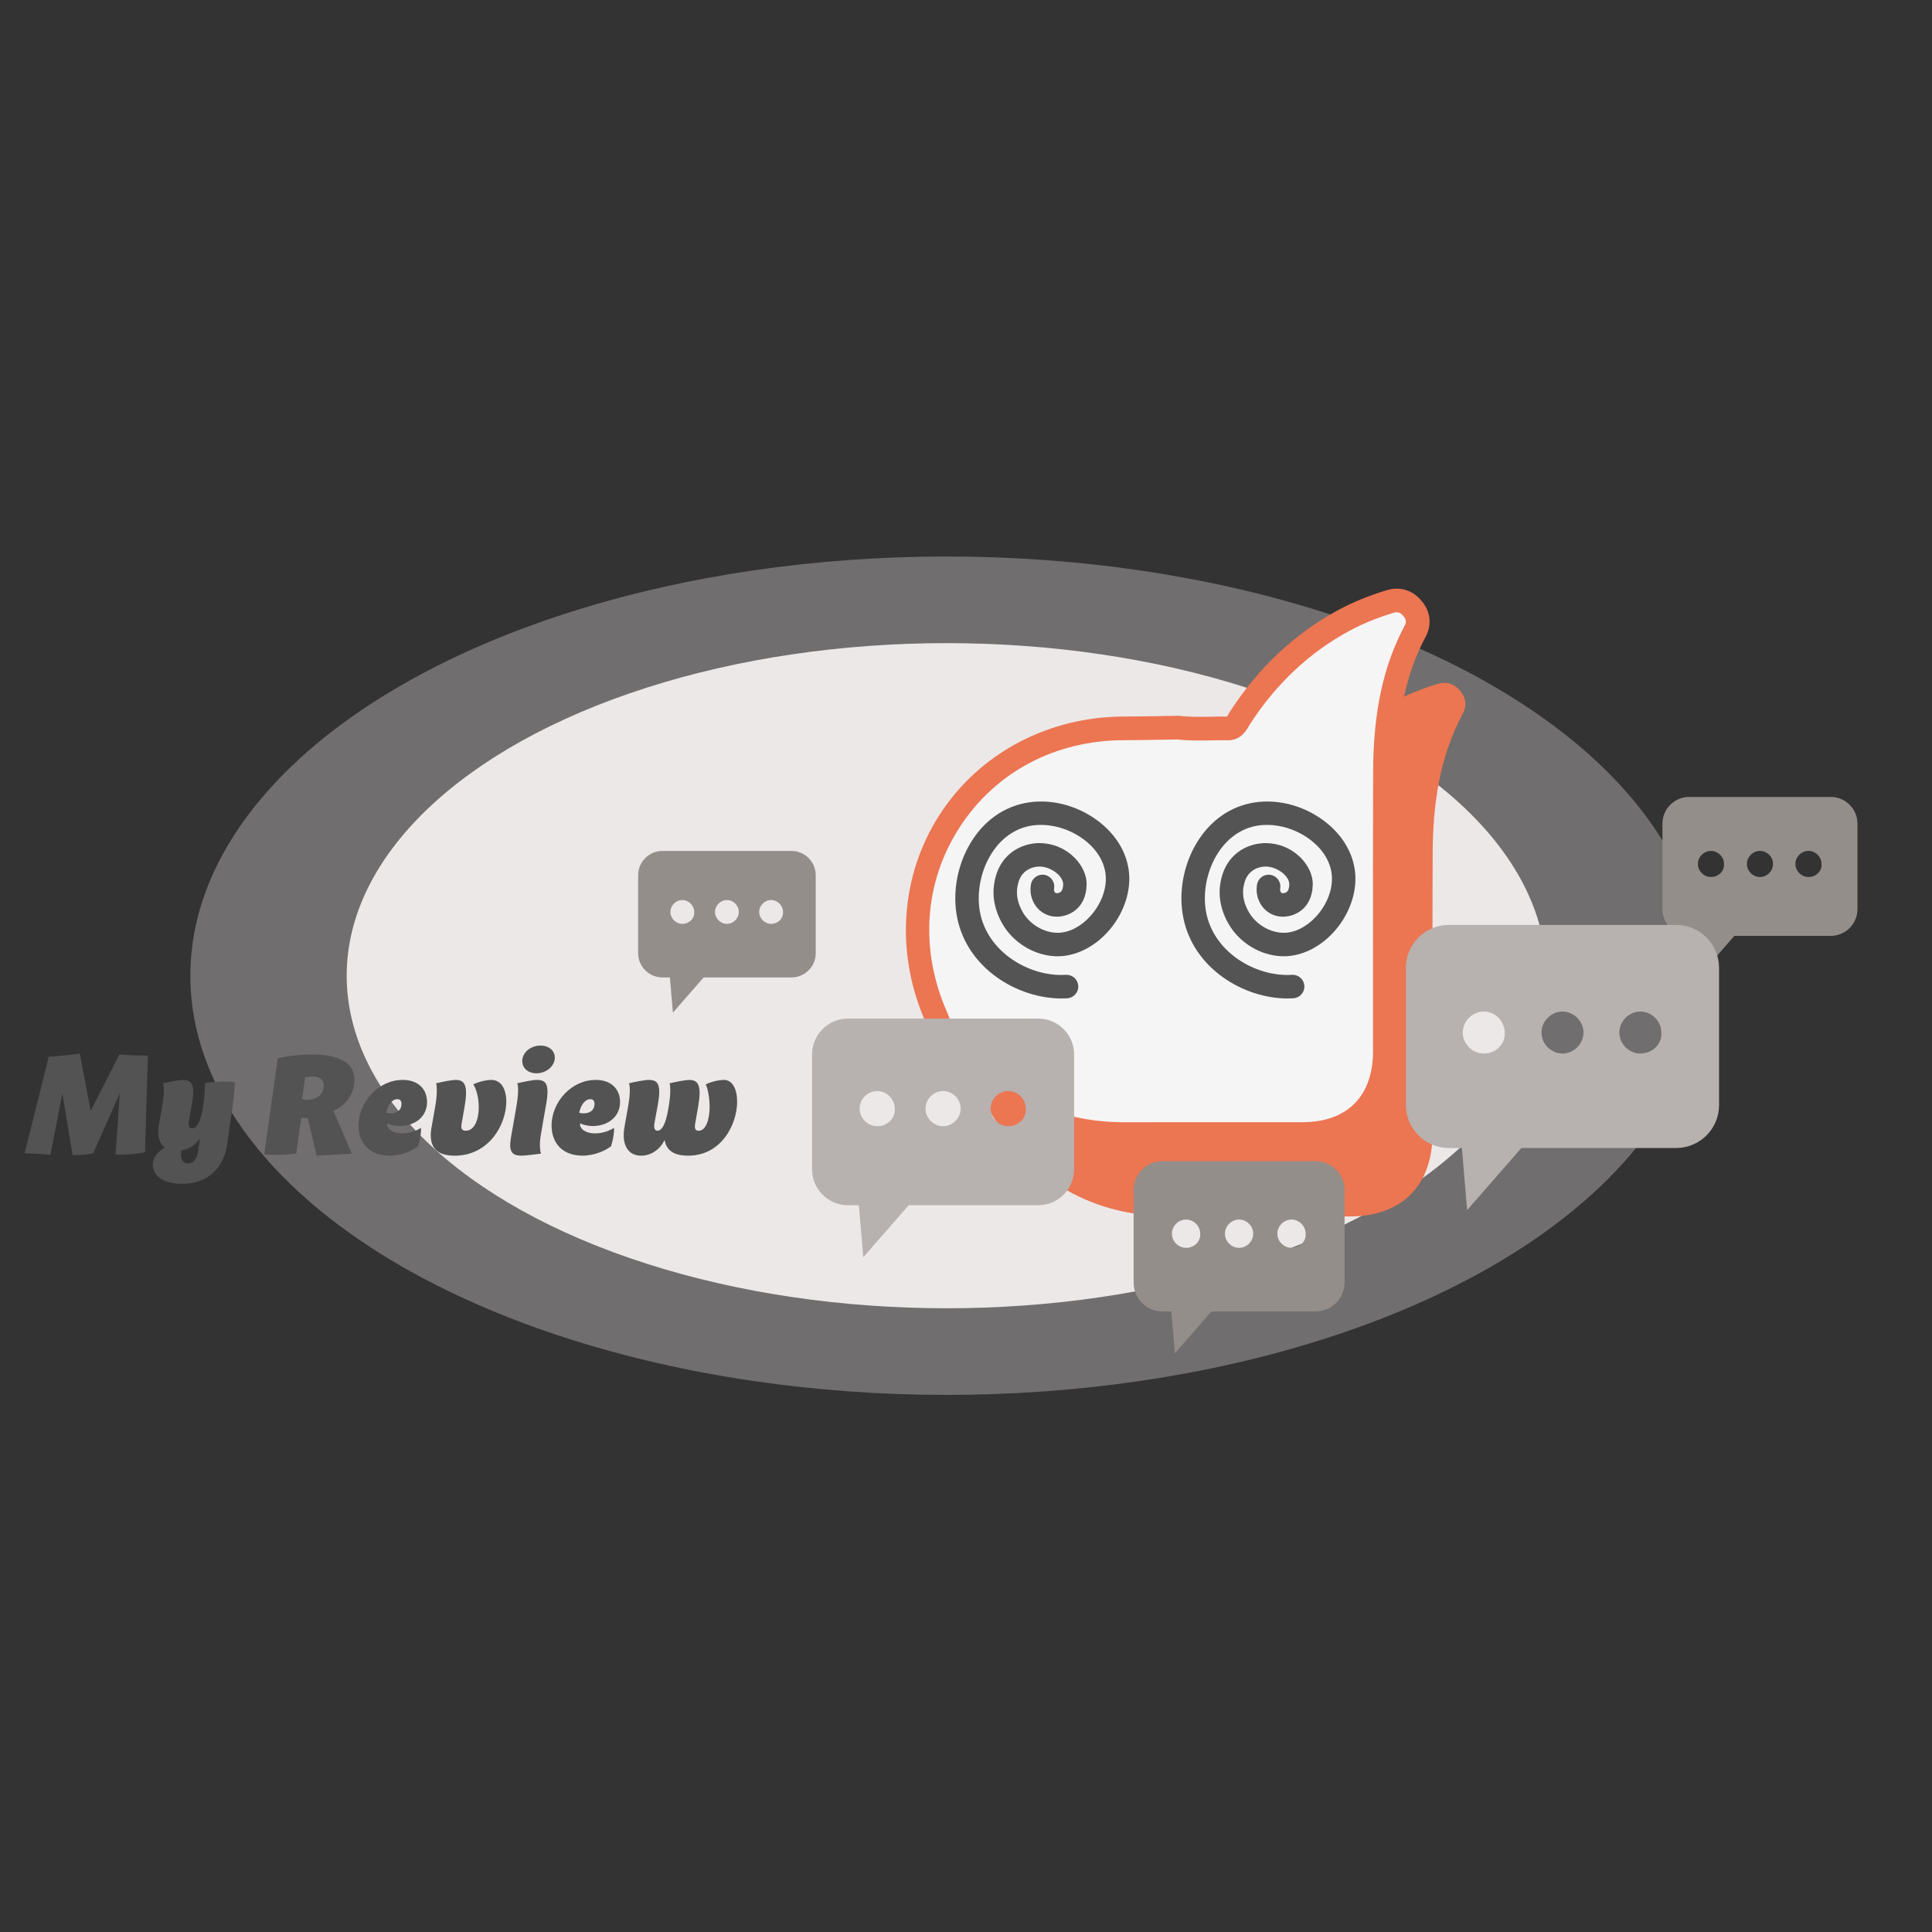 <?xml version="1.0" encoding="UTF-8"?><svg id="_图层_1" xmlns="http://www.w3.org/2000/svg" viewBox="0 0 500 500"><rect x="0" y="0" width="500" height="500" fill="#333333" stroke="none"/><defs><style>.cls-1{fill:#f5f5f5;}.cls-2{fill:#b7b1af;}.cls-3{fill:#535354;}.cls-4{fill:#948e8b;}.cls-5{opacity:.25;}.cls-5,.cls-6,.cls-7{fill:#ece8e8;}.cls-8{fill:#ec7552;}.cls-6{opacity:.33;}.cls-9{fill:#545454;}</style></defs><g><ellipse class="cls-6" cx="244.98" cy="252.51" rx="195.72" ry="108.49"/><ellipse class="cls-7" cx="244.98" cy="252.51" rx="155.26" ry="86.07"/><ellipse class="cls-5" cx="244.98" cy="252.51" rx="125.21" ry="69.41"/><ellipse class="cls-7" cx="244.98" cy="252.51" rx="92.65" ry="51.36"/></g><g><path class="cls-3" d="M38.27,273.18l-.74,25.03c-2.27,.43-4.84,.65-7.62,.65l1.08-15.9-6.9,15.56c-1.82,.32-3.57,.46-5.3,.42l-2.65-15.97-3.08,15.86c-2.23-.19-4.46-.31-6.7-.36l6.25-24.99c2.67-.17,5.36-.44,8.05-.82l2.8,14.86,7.43-14.61c2.45,.19,4.91,.28,7.39,.27Z"/><path class="cls-3" d="M60.75,280.02c.04,.75-.1,3.05-.6,6.58h0l-1.3,9.22c-.98,7-5.51,10.55-11.78,10.55-4.7,0-7.5-1.97-7.5-4.93,0-2.2,1.56-3.58,3.13-4.43-1.46-1.05-2.08-3.06-1.58-5.88l.79-4.53,.12-.73c.54-3.15,.4-5.01,.14-5.51,1.57-.37,4.04-.87,5.09-.87,2.33,0,3.34,.99,2.4,6.32l-.14,.79h0l-.65,3.54c-.21,1.15,.11,1.88,.83,1.88,1.34,0,2.33-2.11,2.83-5.43h0s0,0,0,0h0c.45-3.19,.54-5.48,.49-6.3,2.7-.39,5.24-.5,7.72-.28h0Zm-9.51,18.15l.5-3.54c-1.1,1.72-2.85,2.78-4.77,3.11-.07,.33-.11,.69-.11,1.09,0,1.47,.61,2.27,1.75,2.27s2.34-.87,2.63-2.92Z"/><path class="cls-3" d="M86.27,287.49l4.78,11.08-9.08,.52-2.33-9.71c-.56,0-1.14-.02-1.69-.07l-1.3,9.26c-2.84,.33-5.55,.4-8.26,.16l3.49-24.83c1.6-.42,5.09-.99,8.8-.99,7.01,0,11.04,2.06,11.04,6.51,0,3.48-2.02,6.6-5.46,8.08Zm-2.5-6.55c0-1.78-1.32-2.34-2.94-2.34-.68,0-1.33,.1-1.88,.22l-.79,5.64c.41,.1,.83,.16,1.25,.16,2.52,0,4.37-1.32,4.37-3.69Z"/><path class="cls-3" d="M92.79,291.34c.01-6.2,5.18-11.86,11.42-11.86,4.23,0,6.31,2.58,6.31,5.71,0,3.93-3.25,6.23-7.1,6.23-1.24,0-2.36-.3-3.26-.7,0,.06,0,.11,0,.17,0,1.42,1.61,2.43,3.9,2.43,2.09,0,4.01-.82,4.89-1.44,.1,1.38-.26,2.98-.73,4.74-1.33,1.05-4.14,2.46-7.42,2.46-4.97,0-7.98-3.03-8-7.76Zm11.12-5.61c0-.86-.37-1.26-1.09-1.26-1.42,0-2.46,1.55-2.88,3.52,.34,.08,.74,.15,1.15,.15,1.83,0,2.81-1.02,2.81-2.4Z"/><path class="cls-3" d="M111.69,291.71l.93-5.25c.57-3.24,.48-5.39,.24-6.11,1.57-.37,4.04-.87,5.08-.87,2.33,0,3.27,1.38,2.29,6.97l-.75,4.27c-.21,1.17-.08,1.91,1.03,1.91,2.34,0,3.39-2.95,3.39-6.08,0-2.21-.51-4.52-1.41-5.94,1.03-.49,3.03-1.13,4.71-1.13,2.5,0,3.83,2.39,3.83,5.61,0,5.88-4.44,14-13.39,14-5.08,0-6.79-2.68-5.96-7.38Z"/><path class="cls-3" d="M141.34,285.8l-.14,.79-.94,5.39-.33,1.93c-.34,1.95-.19,4,.08,4.65-1.57,.22-4.05,.52-5.09,.52-2.33,0-3.33-.94-2.69-4.65l.43-2.44,.94-5.39,.12-.73c.53-3.14,.39-5.01,.14-5.52,1.57-.37,4.04-.87,5.08-.87,2.33,0,3.34,1,2.41,6.32Zm-1.48-15.21c2.16,0,3.72,1.29,3.72,3.1,0,2.31-2.3,4.08-4.74,4.08-2.16,0-3.68-1.32-3.68-3.14,0-2.32,2.26-4.04,4.7-4.04h0Z"/><path class="cls-3" d="M142.74,291.34c.01-6.2,5.18-11.86,11.42-11.86,4.23,0,6.31,2.58,6.31,5.71,0,3.93-3.25,6.23-7.1,6.23-1.24,0-2.36-.3-3.26-.7,0,.06,0,.11,0,.17,0,1.42,1.61,2.43,3.9,2.43,2.09,0,4.01-.82,4.89-1.44,.1,1.38-.26,2.98-.73,4.74-1.33,1.05-4.14,2.46-7.42,2.46-4.97,0-7.98-3.03-8-7.76Zm11.12-5.61c0-.86-.37-1.26-1.09-1.26-1.42,0-2.46,1.55-2.88,3.52,.34,.08,.74,.15,1.15,.15,1.83,0,2.81-1.02,2.81-2.4Z"/><path class="cls-3" d="M187.34,279.48c2.23,0,3.43,2.39,3.43,5.61,0,5.88-4.04,14-12.7,14-3.73,0-5.64-1.44-6.06-4.07-1.32,2.66-3.67,4.07-6.08,4.07-3.3,0-5.15-2.68-4.32-7.38l.9-5.12h0l.12-.73c.54-3.15,.4-5.01,.14-5.51,1.57-.37,4.04-.87,5.09-.87,2.33,0,3.34,.99,2.4,6.32l-.14,.79h0l-.76,4.13c-.22,1.17,.1,1.91,.8,1.91,1.23,0,2.16-2.11,2.67-5.01v-.06s.02-.02,.02-.02l.19-1.07c.57-3.24,.48-5.39,.25-6.11,1.57-.37,4.04-.87,5.09-.87,2.33,0,3.27,1.38,2.29,6.97l-.75,4.27c-.21,1.17-.07,1.91,.88,1.91,1.91,0,2.85-2.95,2.85-6.17,0-2.12-.36-4.43-1.01-5.85,1.03-.49,3.03-1.13,4.71-1.13h0Z"/></g><g><path class="cls-8" d="M317.25,209.63c4.29,.51,8.59,.15,12.88,.21,1.8,.03,2.32-1.5,3.07-2.66,6.88-10.67,15.71-19.23,26.9-25.28,3.8-2.05,7.8-3.63,11.92-4.89,2.37-.72,4.36-.04,5.91,1.82,1.5,1.8,1.73,3.84,.62,5.9-6.04,11.31-7.73,23.58-7.78,36.16-.09,24.15-.02,48.31-.03,72.46,0,13.47-7.98,21.46-21.4,21.46-15.2,0-30.39-.04-45.59,.01-20.94,.07-36.67-9.01-47.42-26.95-.29-.49-.65-.94-.98-1.41-.19-.54-.34-1.09-.57-1.61-16.2-36.15,8.86-74.96,48.43-75.03,4.67,0,9.35-.13,14.02-.2Z"/><g><path class="cls-1" d="M304.9,188.3c4.29,.51,8.59,.15,12.88,.21,1.8,.03,2.32-1.5,3.07-2.66,6.88-10.67,15.71-19.23,26.9-25.28,3.8-2.05,7.8-3.63,11.92-4.89,2.37-.72,4.36-.04,5.91,1.82,1.5,1.8,1.73,3.84,.62,5.9-6.04,11.31-7.73,23.58-7.78,36.16-.09,24.15-.02,48.31-.03,72.46,0,13.47-7.98,21.46-21.4,21.46-15.2,0-30.39-.04-45.59,.01-20.94,.07-36.67-9.01-47.42-26.95-.29-.49-.65-.94-.98-1.41-.19-.54-.34-1.09-.57-1.61-16.2-36.15,8.86-74.96,48.43-75.03,4.67,0,9.35-.13,14.02-.2Z"/><path class="cls-8" d="M291.19,296.56c-21.76,0-38.51-9.57-49.82-28.44-.15-.25-.33-.49-.5-.72l-.36-.5c-.16-.23-.29-.48-.38-.74l-.19-.58c-.09-.27-.17-.54-.28-.8-8.04-17.93-6.72-38.11,3.54-53.98,10.24-15.84,28.06-25.32,47.67-25.36,3.16,0,6.32-.06,9.49-.12l4.5-.08c.11,0,.27,0,.41,.02,2.66,.32,5.34,.27,8.2,.22,1.36-.02,2.72-.05,4.06-.03,.1-.16,.22-.37,.32-.52,.14-.25,.29-.5,.44-.73,7.34-11.38,16.77-20.23,28.02-26.31,3.73-2.02,7.82-3.7,12.48-5.12,3.52-1.08,6.77-.08,9.16,2.79,2.3,2.76,2.66,6.15,.97,9.3-5.01,9.37-7.36,20.4-7.41,34.73-.06,15.78-.05,31.55-.04,47.33v25.12c0,15.12-9.37,24.52-24.45,24.52h-16.29c-9.77-.01-19.53-.02-29.3,.01h-.24Zm-45.41-32.83l.04,.06c.28,.39,.56,.78,.81,1.19,10.26,17.13,24.84,25.46,44.56,25.46h.22c9.78-.03,19.54-.02,29.32-.01h16.28c11.65,0,18.33-6.71,18.33-18.4v-25.12c-.02-15.79-.03-31.57,.03-47.36,.06-15.36,2.65-27.31,8.14-37.59,.51-.95,.43-1.65-.28-2.5-.81-.97-1.51-1.21-2.66-.85-4.27,1.31-7.99,2.83-11.36,4.66-10.34,5.58-19.01,13.74-25.79,24.25l-.29,.49c-.68,1.17-2.08,3.57-5.3,3.57h-.1c-1.4-.03-2.78,0-4.17,.03-2.85,.05-5.82,.11-8.82-.24l-4.28,.07c-3.19,.06-6.39,.12-9.58,.12-17.79,.03-33.3,8.25-42.54,22.56-9.26,14.33-10.39,31.88-3.1,48.16,.2,.46,.36,.93,.52,1.41l.02,.05Z"/></g></g><path class="cls-9" d="M292.22,226.2c-.4-5.27-3.28-10.17-8.12-13.79-5.6-4.19-12.74-5.88-19.11-4.52-6.12,1.3-11.27,5.39-14.51,11.5-2.93,5.53-3.94,12.1-2.78,18.02,2.61,13.29,15.7,20.99,26.97,20.99,.52,0,1.04-.02,1.55-.05,1.67-.11,2.94-1.55,2.83-3.23-.05-.8-.42-1.55-1.03-2.09-.61-.53-1.4-.8-2.2-.75-4.63,.3-9.67-1.14-13.82-3.95-4.44-3.01-7.41-7.31-8.35-12.11-.89-4.51-.07-9.75,2.19-14.01,2.38-4.5,6.08-7.49,10.41-8.41,4.61-.98,10.06,.34,14.21,3.44,3.41,2.55,5.43,5.88,5.7,9.38,.27,3.53-1.24,7.47-4.04,10.54-2.43,2.66-5.44,4.21-8.28,4.25-3.14,.04-6.45-1.64-8.47-4.31-.48-.63-2.81-3.95-2.03-7.79,.18-.86,.5-2.46,1.88-3.67,1.46-1.28,3.25-1.36,3.77-1.38,2.83,0,5.93,2.22,6.15,4.37,.03,.36,0,1.78-.7,2.25-.34,.22-1,.41-1.32,.18-.28-.21-.41-.65-.33-1.11,.3-1.65-.8-3.23-2.45-3.53-1.65-.3-3.23,.8-3.53,2.45-.49,2.72,.57,5.5,2.7,7.07,2.71,2,6.11,1.44,8.28,0,3.82-2.53,3.44-7.36,3.39-7.91-.48-4.74-5.49-9.82-12.17-9.84-1.36,0-4.82,.27-7.8,2.89-2.9,2.56-3.56,5.79-3.81,7.01-1.28,6.24,2.08,11.28,3.13,12.67,3.2,4.22,8.34,6.8,13.41,6.72,4.5-.07,9.12-2.34,12.67-6.23,3.91-4.28,6-9.92,5.61-15.09h0Z"/><path class="cls-9" d="M350.74,226.2c-.4-5.27-3.28-10.17-8.12-13.79-5.6-4.19-12.74-5.88-19.11-4.52-6.12,1.3-11.27,5.39-14.51,11.5-2.93,5.53-3.94,12.1-2.78,18.02,2.61,13.29,15.7,20.99,26.97,20.99,.52,0,1.04-.02,1.55-.05,1.67-.11,2.94-1.55,2.83-3.23-.05-.8-.42-1.55-1.03-2.09-.61-.53-1.4-.8-2.2-.75-4.63,.3-9.67-1.14-13.82-3.95-4.44-3.01-7.41-7.31-8.35-12.11-.89-4.51-.07-9.75,2.19-14.01,2.38-4.5,6.08-7.49,10.41-8.41,4.61-.98,10.06,.34,14.21,3.44,3.41,2.55,5.43,5.88,5.7,9.38,.27,3.53-1.24,7.47-4.04,10.54-2.43,2.66-5.44,4.21-8.28,4.25-3.14,.04-6.45-1.64-8.47-4.31-.48-.63-2.81-3.95-2.03-7.79,.18-.86,.5-2.46,1.88-3.67,1.46-1.28,3.25-1.36,3.77-1.38,2.83,0,5.93,2.22,6.15,4.37,.03,.36,0,1.78-.7,2.25-.34,.22-1,.41-1.32,.18-.28-.21-.41-.65-.33-1.11,.3-1.65-.8-3.23-2.45-3.53-1.65-.3-3.23,.8-3.53,2.45-.49,2.72,.57,5.5,2.7,7.07,2.71,2,6.11,1.44,8.28,0,3.82-2.53,3.44-7.36,3.39-7.91-.48-4.74-5.49-9.82-12.17-9.84-1.36,0-4.82,.27-7.8,2.89-2.9,2.56-3.56,5.79-3.81,7.01-1.28,6.24,2.08,11.28,3.13,12.67,3.2,4.22,8.34,6.8,13.41,6.72,4.5-.07,9.12-2.34,12.67-6.23,3.91-4.28,6-9.92,5.61-15.09h0Z"/><path class="cls-4" d="M204.82,220.22h-33.38c-3.47,0-6.29,2.82-6.29,6.29v20.16c0,3.47,2.82,6.29,6.29,6.29h1.93l.77,9.12,7.96-9.12h22.72c3.47,0,6.29-2.82,6.29-6.29v-20.16c0-3.47-2.82-6.29-6.29-6.29h0Zm-28.24,18.87c-1.67,0-3.08-1.41-3.08-3.08s1.41-3.08,3.08-3.08,3.08,1.41,3.08,3.08c.13,1.67-1.28,3.08-3.08,3.08h0Zm11.55,0c-1.67,0-3.08-1.41-3.08-3.08s1.41-3.08,3.08-3.08,3.08,1.41,3.08,3.08-1.41,3.08-3.08,3.08h0Zm11.43,0c-1.67,0-3.08-1.41-3.08-3.08s1.41-3.08,3.08-3.08,3.08,1.41,3.08,3.08c.13,1.67-1.28,3.08-3.08,3.08h0Zm0,0"/><path class="cls-2" d="M268.7,263.61h-49.26c-5.12,0-9.28,4.17-9.28,9.28v29.74c0,5.12,4.17,9.28,9.28,9.28h2.84l1.14,13.45,11.75-13.45h33.53c5.12,0,9.28-4.17,9.28-9.28v-29.74c0-5.12-4.17-9.28-9.28-9.28h0Zm-41.68,27.85c-2.46,0-4.55-2.08-4.55-4.55s2.08-4.55,4.55-4.55,4.55,2.08,4.55,4.55c.19,2.46-1.89,4.55-4.55,4.55h0Zm17.05,0c-2.46,0-4.55-2.08-4.55-4.55s2.08-4.55,4.55-4.55,4.55,2.08,4.55,4.55-2.08,4.55-4.55,4.55h0Zm16.86,0c-2.46,0-4.55-2.08-4.55-4.55s2.08-4.55,4.55-4.55,4.55,2.08,4.55,4.55c.19,2.46-1.89,4.55-4.55,4.55h0Zm0,0"/><path class="cls-4" d="M340.5,300.52h-39.65c-4.12,0-7.47,3.35-7.47,7.47v23.94c0,4.12,3.35,7.47,7.47,7.47h2.29l.92,10.83,9.45-10.83h26.99c4.12,0,7.47-3.35,7.47-7.47v-23.94c0-4.12-3.35-7.47-7.47-7.47h0Zm-33.55,22.42c-1.98,0-3.66-1.68-3.66-3.66s1.68-3.66,3.66-3.66,3.66,1.68,3.66,3.66c.15,1.98-1.52,3.66-3.66,3.66h0Zm13.72,0c-1.98,0-3.66-1.68-3.66-3.66s1.68-3.66,3.66-3.66,3.66,1.68,3.66,3.66-1.68,3.66-3.66,3.66h0Zm13.57,0c-1.98,0-3.66-1.68-3.66-3.66s1.68-3.66,3.66-3.66,3.66,1.68,3.66,3.66c.15,1.98-1.52,3.66-3.66,3.66h0Zm0,0"/><path class="cls-4" d="M473.81,206.25h-36.66c-3.81,0-6.91,3.1-6.91,6.91v22.13c0,3.81,3.1,6.91,6.91,6.91h2.11l.85,10.01,8.74-10.01h24.95c3.81,0,6.91-3.1,6.91-6.91v-22.13c0-3.81-3.1-6.91-6.91-6.91h0Zm-31.02,20.72c-1.83,0-3.38-1.55-3.38-3.38s1.55-3.38,3.38-3.38,3.38,1.55,3.38,3.38c.14,1.83-1.41,3.38-3.38,3.38h0Zm12.69,0c-1.83,0-3.38-1.55-3.38-3.38s1.55-3.38,3.38-3.38,3.38,1.55,3.38,3.38-1.55,3.38-3.38,3.38h0Zm12.55,0c-1.83,0-3.38-1.55-3.38-3.38s1.55-3.38,3.38-3.38,3.38,1.55,3.38,3.38c.14,1.83-1.41,3.38-3.38,3.38h0Zm0,0"/><path class="cls-2" d="M433.8,239.37h-58.87c-6.11,0-11.09,4.98-11.09,11.09v35.55c0,6.11,4.98,11.09,11.09,11.09h3.4l1.36,16.08,14.04-16.08h40.07c6.11,0,11.09-4.98,11.09-11.09v-35.55c0-6.11-4.98-11.09-11.09-11.09h0Zm-49.81,33.28c-2.94,0-5.43-2.49-5.43-5.43s2.49-5.43,5.43-5.43,5.43,2.49,5.43,5.43c.23,2.94-2.26,5.43-5.43,5.43h0Zm20.38,0c-2.94,0-5.43-2.49-5.43-5.43s2.49-5.43,5.43-5.43,5.43,2.49,5.43,5.43-2.49,5.43-5.43,5.43h0Zm20.15,0c-2.94,0-5.43-2.49-5.43-5.43s2.49-5.43,5.43-5.43,5.43,2.49,5.43,5.43c.23,2.94-2.26,5.43-5.43,5.43h0Zm0,0"/></svg>